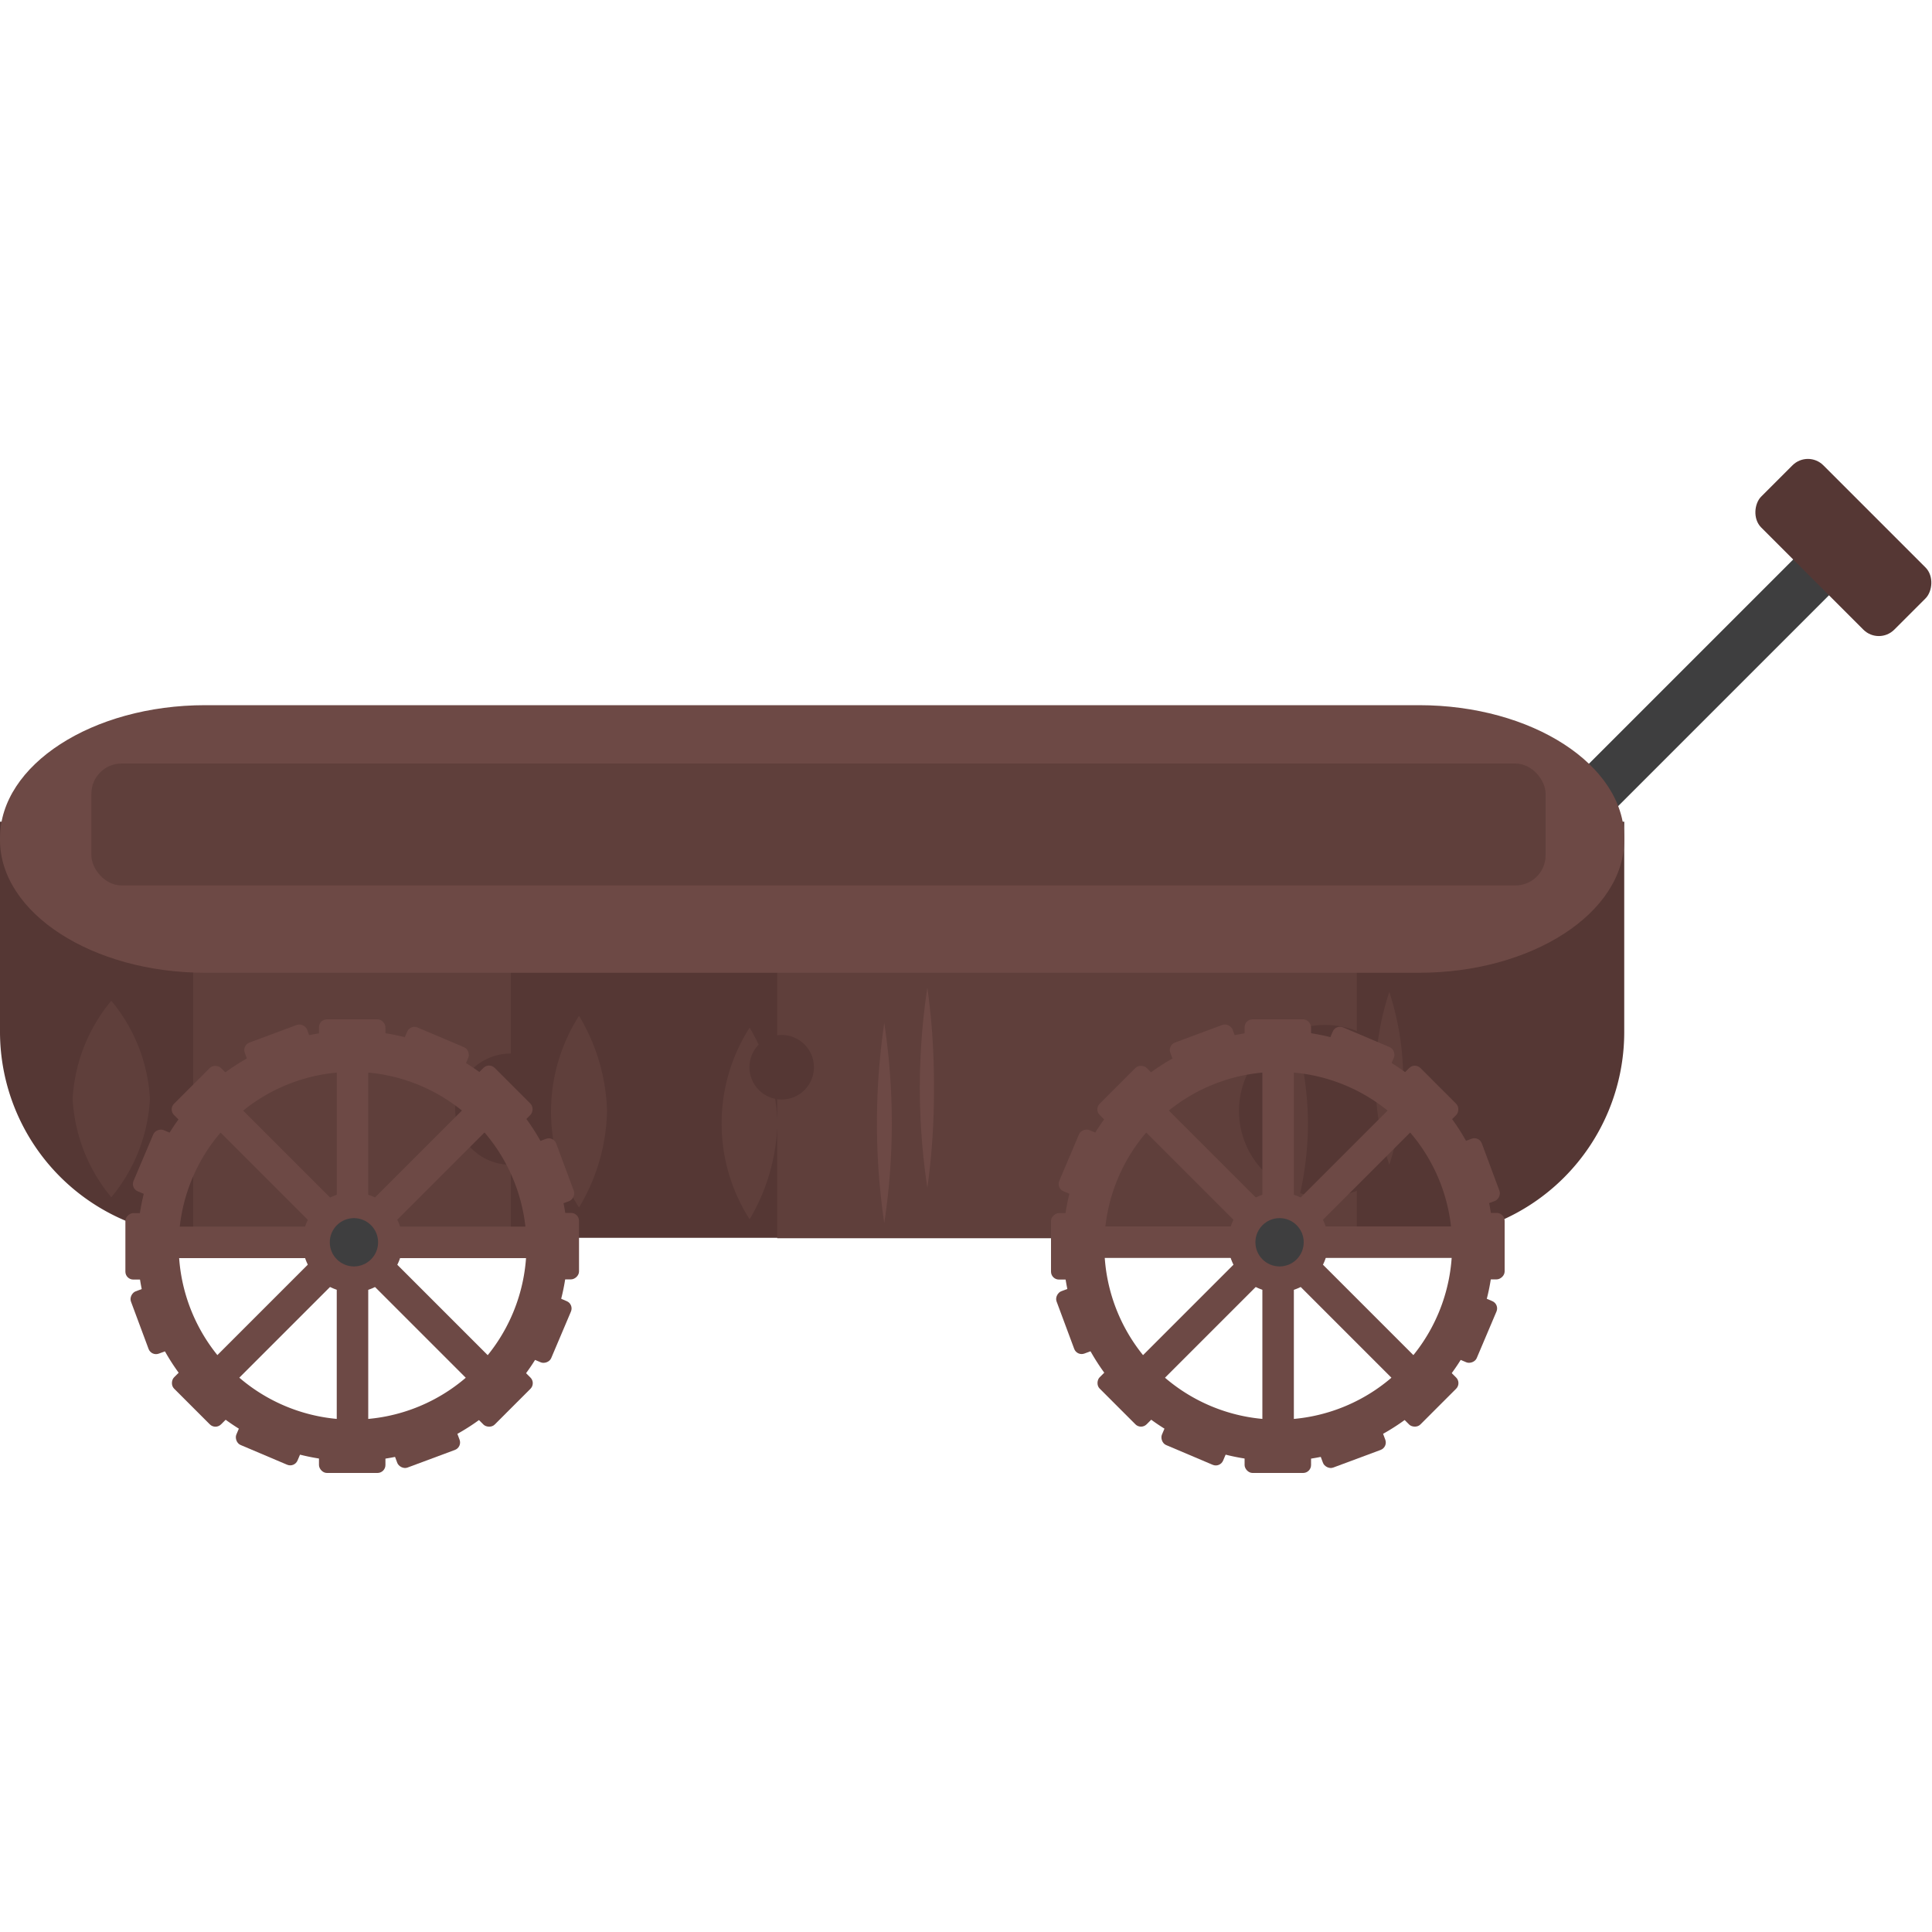 <svg id="Layer_1" data-name="Layer 1" xmlns="http://www.w3.org/2000/svg" viewBox="0 0 100 100"><defs><style>.cls-1{fill:#553734;}.cls-2{fill:#5f3f3b;}.cls-3{fill:#3e3e3f;}.cls-4{fill:#6d4945;}</style></defs><title>cart</title><path class="cls-1" d="M70.18,42.53H0V53.45A10.62,10.62,0,0,0,10,64c.23,0,.44.07.67.07H73.45A10.65,10.65,0,0,0,84.07,53.45V42.53Z"/><path class="cls-2" d="M58.07,42.53H40.23V58a10.21,10.21,0,0,0-1.43-4.81,9.21,9.21,0,0,0,0,9.92,10.21,10.21,0,0,0,1.43-4.81v5.79h30V42.53Z"/><rect class="cls-3" x="86.85" y="24.81" width="2.62" height="21.31" rx="0.65" ry="0.65" transform="translate(50.9 -51.95) rotate(45)"/><rect class="cls-1" x="90.54" y="26.07" width="9.74" height="4.55" rx="1.13" ry="1.13" transform="translate(47.99 -59.17) rotate(45)"/><path class="cls-2" d="M10,42.53V64c.23,0,.44.07.67.07H26.44V42.53Z"/><path class="cls-4" d="M73.45,36.5H10.62C4.78,36.5,0,39.59,0,43.38v.09c0,3.79,4.78,6.88,10.62,6.88H73.45c5.84,0,10.62-3.09,10.62-6.88v-.09C84.07,39.59,79.29,36.5,73.45,36.5Z"/><rect class="cls-2" x="4.73" y="39.52" width="75.27" height="6.31" rx="1.56" ry="1.56"/><circle class="cls-1" cx="26.44" cy="57.41" r="2.88"/><circle class="cls-1" cx="68.58" cy="57.5" r="4.45"/><circle class="cls-1" cx="40.46" cy="55.24" r="1.67"/><path class="cls-2" d="M72.63,55.81a14.69,14.69,0,0,1-.72,4.48,14.27,14.27,0,0,1,0-8.95A14.66,14.66,0,0,1,72.63,55.81Z"/><path class="cls-2" d="M31.42,57.5a10.08,10.08,0,0,1-1.45,5,9.21,9.21,0,0,1,0-9.92A10.08,10.08,0,0,1,31.42,57.5Z"/><path class="cls-4" d="M46.16,58.13a34.85,34.85,0,0,1-.39,5.18,35.5,35.5,0,0,1,0-10.36A34.85,34.85,0,0,1,46.16,58.13Z"/><path class="cls-4" d="M48.34,56.3A35.74,35.74,0,0,1,48,61.48a34.6,34.6,0,0,1,0-10.36A35.74,35.74,0,0,1,48.34,56.3Z"/><path class="cls-2" d="M7.76,56.88a8.66,8.66,0,0,1-2,5.09,8.68,8.68,0,0,1-2-5.09,8.67,8.67,0,0,1,2-5.08A8.65,8.65,0,0,1,7.76,56.88Z"/><path class="cls-2" d="M67.7,58.13a16.82,16.82,0,0,1-.77,5,16.36,16.36,0,0,1,0-9.92A16.82,16.82,0,0,1,67.7,58.13Z"/><rect class="cls-4" x="17.43" y="54.71" width="1.63" height="19.2"/><rect class="cls-4" x="17.43" y="54.71" width="1.63" height="19.2" transform="translate(82.55 46.06) rotate(90)"/><rect class="cls-4" x="17.43" y="54.71" width="1.63" height="19.2" transform="translate(50.81 5.93) rotate(45)"/><rect class="cls-4" x="17.43" y="54.71" width="1.63" height="19.2" transform="translate(76.62 96.87) rotate(135)"/><path class="cls-4" d="M18.25,75.63A11.14,11.14,0,1,1,29.39,64.5,11.15,11.15,0,0,1,18.25,75.63Zm0-20.15a9,9,0,1,0,9,9A9,9,0,0,0,18.25,55.48Z"/><rect class="cls-4" x="16.51" y="52.76" width="3.44" height="1.65" rx="0.41" ry="0.41"/><rect class="cls-4" x="16.51" y="74.59" width="3.44" height="1.65" rx="0.41" ry="0.41"/><rect class="cls-4" x="27.42" y="63.68" width="3.44" height="1.65" rx="0.41" ry="0.41" transform="translate(93.65 35.36) rotate(90)"/><rect class="cls-4" x="5.6" y="63.68" width="3.44" height="1.65" rx="0.41" ry="0.41" transform="translate(71.82 57.19) rotate(90)"/><rect class="cls-4" x="24.23" y="55.96" width="3.44" height="1.65" rx="0.41" ry="0.41" transform="translate(47.75 -1.72) rotate(45)"/><rect class="cls-4" x="8.79" y="71.39" width="3.44" height="1.65" rx="0.41" ry="0.41" transform="translate(54.15 13.72) rotate(45)"/><rect class="cls-4" x="24.23" y="71.39" width="3.44" height="1.65" rx="0.41" ry="0.41" transform="translate(95.36 104.94) rotate(135)"/><rect class="cls-4" x="8.79" y="55.96" width="3.44" height="1.65" rx="0.41" ry="0.41" transform="translate(58.1 89.51) rotate(135)"/><rect class="cls-4" x="20.77" y="53.63" width="3.44" height="1.65" rx="0.41" ry="0.41" transform="translate(23.05 -4.46) rotate(22.98)"/><rect class="cls-4" x="12.25" y="73.72" width="3.44" height="1.65" rx="0.41" ry="0.41" transform="translate(30.22 0.46) rotate(22.98)"/><rect class="cls-4" x="26.56" y="67.94" width="3.44" height="1.65" rx="0.41" ry="0.41" transform="translate(102.63 69.58) rotate(112.98)"/><rect class="cls-4" x="6.46" y="59.42" width="3.44" height="1.65" rx="0.41" ry="0.41" transform="translate(66.84 76.23) rotate(112.98)"/><rect class="cls-4" x="26.74" y="59.87" width="3.44" height="1.65" rx="0.41" ry="0.41" transform="translate(75.44 12.87) rotate(69.6)"/><rect class="cls-4" x="6.28" y="67.48" width="3.44" height="1.65" rx="0.41" ry="0.41" transform="translate(69.24 37) rotate(69.6)"/><rect class="cls-4" x="20.31" y="73.91" width="3.44" height="1.65" rx="0.41" ry="0.41" transform="translate(68.73 137.1) rotate(159.6)"/><rect class="cls-4" x="12.71" y="53.45" width="3.44" height="1.65" rx="0.41" ry="0.41" transform="translate(46.87 100.12) rotate(159.6)"/><circle class="cls-4" cx="18.25" cy="64.3" r="2.59"/><circle class="cls-3" cx="18.32" cy="64.3" r="1.25"/><rect class="cls-4" x="65.34" y="54.71" width="1.63" height="19.2"/><rect class="cls-4" x="65.34" y="54.71" width="1.63" height="19.2" transform="translate(130.46 -1.86) rotate(90)"/><rect class="cls-4" x="65.34" y="54.71" width="1.63" height="19.2" transform="translate(64.85 -27.95) rotate(45)"/><rect class="cls-4" x="65.34" y="54.71" width="1.63" height="19.2" transform="translate(158.41 62.99) rotate(135)"/><path class="cls-4" d="M66.16,75.63A11.14,11.14,0,1,1,77.3,64.5,11.15,11.15,0,0,1,66.16,75.63Zm0-20.15a9,9,0,1,0,9,9A9,9,0,0,0,66.16,55.48Z"/><rect class="cls-4" x="64.42" y="52.76" width="3.44" height="1.65" rx="0.41" ry="0.41"/><rect class="cls-4" x="64.42" y="74.59" width="3.44" height="1.65" rx="0.41" ry="0.41"/><rect class="cls-4" x="75.33" y="63.68" width="3.44" height="1.65" rx="0.41" ry="0.41" transform="translate(141.56 -12.55) rotate(90)"/><rect class="cls-4" x="53.51" y="63.68" width="3.44" height="1.65" rx="0.41" ry="0.41" transform="translate(119.73 9.28) rotate(90)"/><rect class="cls-4" x="72.14" y="55.96" width="3.44" height="1.65" rx="0.41" ry="0.41" transform="translate(61.79 -35.59) rotate(45)"/><rect class="cls-4" x="56.7" y="71.39" width="3.44" height="1.65" rx="0.41" ry="0.41" transform="translate(68.18 -20.16) rotate(45)"/><rect class="cls-4" x="72.14" y="71.39" width="3.44" height="1.65" rx="0.41" ry="0.41" transform="translate(177.15 71.06) rotate(135)"/><rect class="cls-4" x="56.7" y="55.96" width="3.44" height="1.65" rx="0.41" ry="0.41" transform="translate(139.89 55.63) rotate(135)"/><rect class="cls-4" x="68.68" y="53.63" width="3.44" height="1.65" rx="0.41" ry="0.41" transform="translate(26.85 -23.17) rotate(22.98)"/><rect class="cls-4" x="60.16" y="73.72" width="3.44" height="1.65" rx="0.41" ry="0.41" transform="translate(34.02 -18.24) rotate(22.98)"/><rect class="cls-4" x="74.47" y="67.94" width="3.44" height="1.65" rx="0.41" ry="0.41" transform="translate(169.24 25.47) rotate(112.98)"/><rect class="cls-4" x="54.37" y="59.42" width="3.44" height="1.65" rx="0.41" ry="0.41" transform="translate(133.46 32.12) rotate(112.98)"/><rect class="cls-4" x="74.65" y="59.87" width="3.44" height="1.65" rx="0.41" ry="0.41" transform="translate(106.65 -32.04) rotate(69.6)"/><rect class="cls-4" x="54.19" y="67.48" width="3.44" height="1.65" rx="0.41" ry="0.41" transform="translate(100.45 -7.91) rotate(69.6)"/><rect class="cls-4" x="68.22" y="73.91" width="3.44" height="1.65" rx="0.41" ry="0.41" transform="translate(161.55 120.4) rotate(159.6)"/><rect class="cls-4" x="60.62" y="53.45" width="3.44" height="1.65" rx="0.41" ry="0.41" transform="translate(139.68 83.42) rotate(159.6)"/><circle class="cls-4" cx="66.16" cy="64.3" r="2.59"/><circle class="cls-3" cx="66.23" cy="64.3" r="1.25"/></svg>